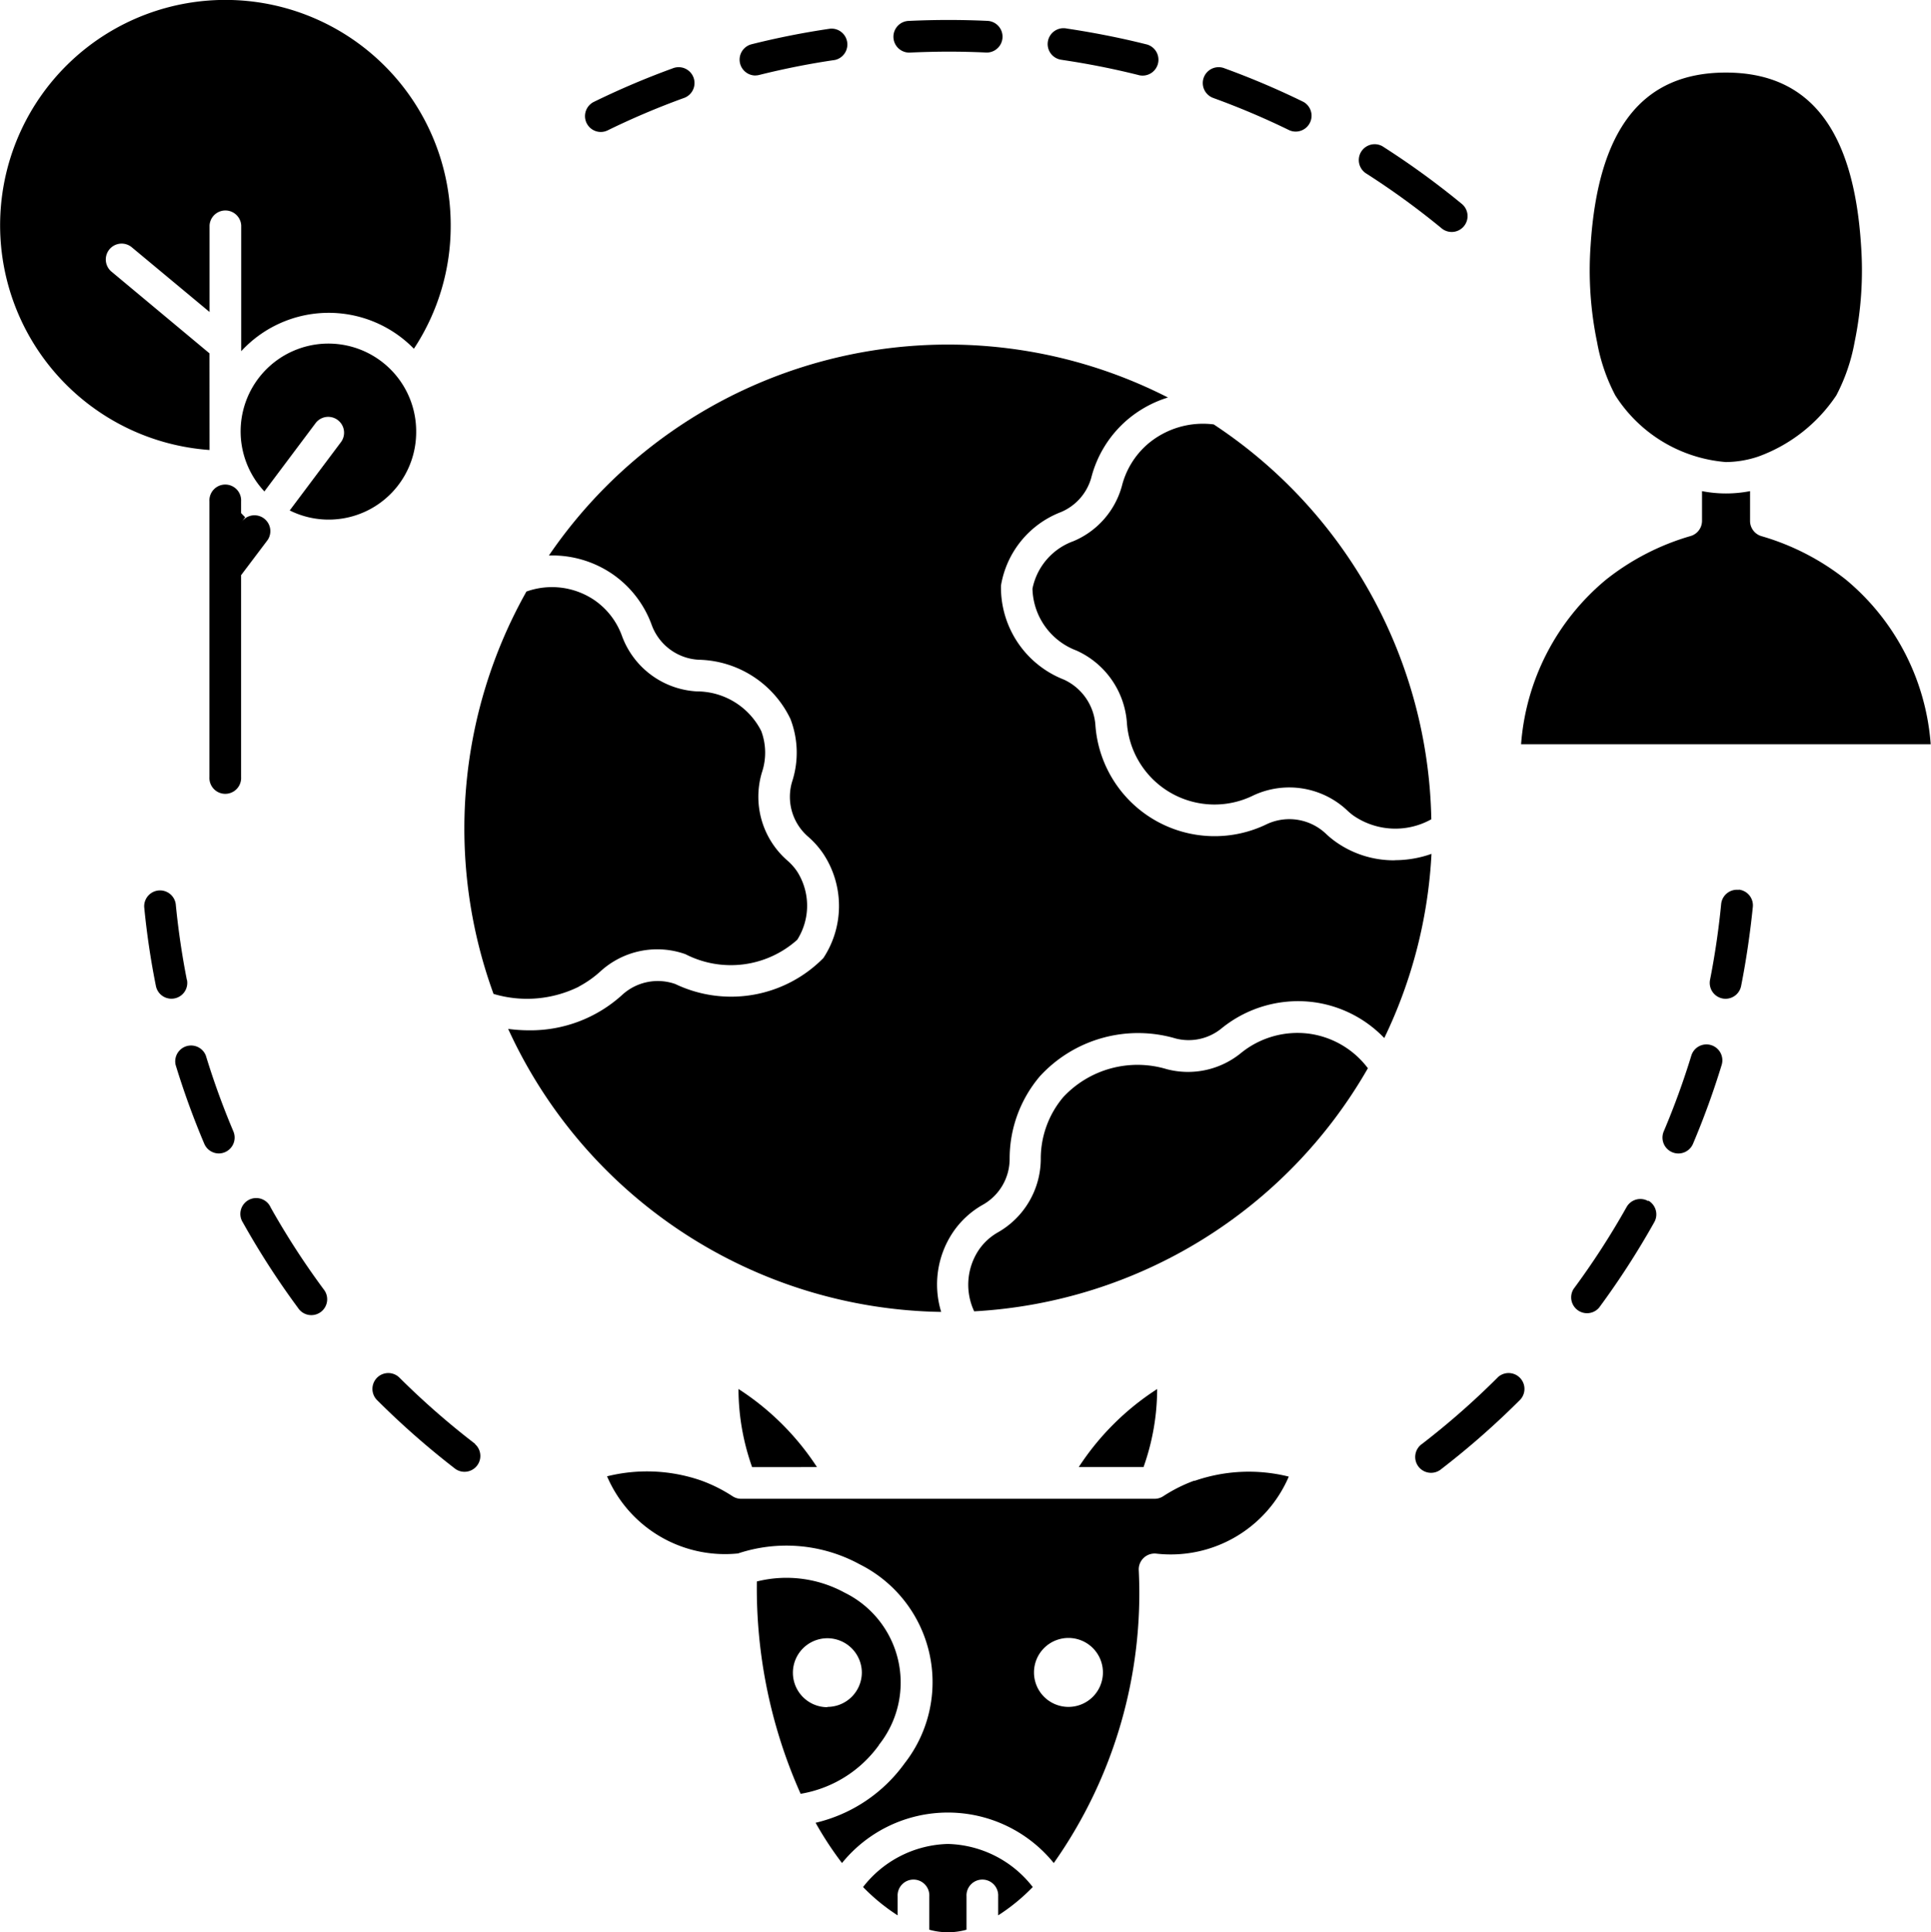 <svg xmlns="http://www.w3.org/2000/svg" width="32.999" height="33.016" viewBox="0 0 32.999 33.016"><g id="biodiversity" transform="translate(-70.14 0.001)"><path id="Path_51404" data-name="Path 51404" d="M356.585,299.371a1.531,1.531,0,0,0-1.138.331,1.431,1.431,0,0,1-1.271.278,1.734,1.734,0,0,0-1.769.478,1.63,1.63,0,0,0-.384,1.06,1.449,1.449,0,0,1-.73,1.249.98.98,0,0,0-.336.312,1.07,1.07,0,0,0-.072,1.039,8.276,8.276,0,0,0,6.728-4.154,1.513,1.513,0,0,0-1.027-.593Z" transform="translate(-264.097 -281.712)"></path><path id="Path_51405" data-name="Path 51405" d="M232.487,108.662a1.714,1.714,0,0,1-1.022-.329,1.634,1.634,0,0,1-.136-.112.91.91,0,0,0-1.014-.181,2.042,2.042,0,0,1-2.938-1.681.928.928,0,0,0-.54-.785,1.691,1.691,0,0,1-1.074-1.607,1.631,1.631,0,0,1,1.022-1.254.9.9,0,0,0,.52-.585,1.935,1.935,0,0,1,.611-.988,1.969,1.969,0,0,1,.7-.386,8.258,8.258,0,0,0-10.579,2.7,1.821,1.821,0,0,1,1.089.319,1.8,1.8,0,0,1,.666.862.907.907,0,0,0,.8.6,1.78,1.78,0,0,1,1.573,1.012,1.6,1.6,0,0,1,.029,1.07.9.9,0,0,0,.275.943,1.5,1.5,0,0,1,.259.293,1.617,1.617,0,0,1,0,1.779,2.213,2.213,0,0,1-2.531.444.9.9,0,0,0-.9.179,2.327,2.327,0,0,1-1.6.612,2.71,2.71,0,0,1-.356-.024,8.277,8.277,0,0,0,7.4,4.836,1.6,1.6,0,0,1,.194-1.35,1.509,1.509,0,0,1,.521-.483.9.9,0,0,0,.455-.783,2.172,2.172,0,0,1,.517-1.411,2.277,2.277,0,0,1,2.321-.645.888.888,0,0,0,.788-.177,2.074,2.074,0,0,1,1.543-.447,2.046,2.046,0,0,1,1.233.616,8.205,8.205,0,0,0,.807-3.147,1.876,1.876,0,0,1-.623.108Z" transform="translate(-138.517 -93.963)"></path><path id="Path_51406" data-name="Path 51406" d="M206.65,176.964a1.8,1.8,0,0,0,.374-.264,1.439,1.439,0,0,1,1.448-.29,1.7,1.7,0,0,0,1.911-.246,1.088,1.088,0,0,0,0-1.164.946.946,0,0,0-.165-.187,1.445,1.445,0,0,1-.438-1.51,1.058,1.058,0,0,0-.012-.706,1.234,1.234,0,0,0-1.1-.677,1.447,1.447,0,0,1-1.282-.953,1.264,1.264,0,0,0-.467-.605,1.294,1.294,0,0,0-1.164-.148,8.259,8.259,0,0,0-.562,6.875,2,2,0,0,0,1.459-.124Z" transform="translate(-126.619 -160.107)"></path><path id="Path_51407" data-name="Path 51407" d="M372.472,122.826a1.457,1.457,0,0,0-1.129.336,1.4,1.4,0,0,0-.441.717,1.433,1.433,0,0,1-.828.942,1.09,1.09,0,0,0-.7.812,1.16,1.16,0,0,0,.752,1.057,1.468,1.468,0,0,1,.862,1.237,1.5,1.5,0,0,0,2.162,1.238,1.447,1.447,0,0,1,1.617.27,1.07,1.07,0,0,0,.09.074,1.262,1.262,0,0,0,1.333.064,8.265,8.265,0,0,0-3.72-6.748Z" transform="translate(-281.59 -115.575)"></path><path id="Path_51408" data-name="Path 51408" d="M291.624,460a1.711,1.711,0,0,0-.587-2.6,2.076,2.076,0,0,0-1.5-.191,8.619,8.619,0,0,0,.748,3.628,2.069,2.069,0,0,0,1.338-.832Zm-.882-.643a.589.589,0,1,1,.589-.589A.589.589,0,0,1,290.742,459.352Z" transform="translate(-206.463 -430.187)"></path><path id="Path_51409" data-name="Path 51409" d="M321.746,534.42a1.894,1.894,0,0,0-1.45.736,3.338,3.338,0,0,0,.591.484v-.324a.271.271,0,1,1,.541,0v.569a1.177,1.177,0,0,0,.636,0v-.569a.271.271,0,1,1,.541,0v.324a3.344,3.344,0,0,0,.591-.484A1.893,1.893,0,0,0,321.746,534.42Z" transform="translate(-235.407 -502.913)"></path><path id="Path_51410" data-name="Path 51410" d="M285.532,403.909a4.528,4.528,0,0,0-.88-.994,4.473,4.473,0,0,0-.461-.34c0,.134.008.267.021.4a4.03,4.03,0,0,0,.212.935Z" transform="translate(-201.431 -378.842)"></path><path id="Path_51411" data-name="Path 51411" d="M384.2,402.569a4.513,4.513,0,0,0-1.341,1.334h1.107a4.024,4.024,0,0,0,.212-.935q.02-.2.021-.4Z" transform="translate(-294.284 -378.836)"></path><path id="Path_51412" data-name="Path 51412" d="M256.138,426.612a2.6,2.6,0,0,0-.533.267.272.272,0,0,1-.148.044h-7.065a.27.27,0,0,1-.148-.044,2.6,2.6,0,0,0-.533-.267,2.825,2.825,0,0,0-1.611-.073,2.193,2.193,0,0,0,2.238,1.318,2.618,2.618,0,0,1,2.08.186,2.251,2.251,0,0,1,.767,3.4,2.61,2.61,0,0,1-1.521,1.016,5.821,5.821,0,0,0,.451.688,2.329,2.329,0,0,1,3.619,0,8,8,0,0,0,1.452-5.012.271.271,0,0,1,.3-.275,2.194,2.194,0,0,0,2.264-1.316,2.823,2.823,0,0,0-1.611.073Zm-2.153,3.867a.589.589,0,1,1,.589-.589A.589.589,0,0,1,253.986,430.479Z" transform="translate(-165.586 -401.314)"></path><path id="Path_51413" data-name="Path 51413" d="M531.372,26.5a2.476,2.476,0,0,0,1.888,1.139,1.773,1.773,0,0,0,.559-.095,2.719,2.719,0,0,0,1.33-1.044,3.159,3.159,0,0,0,.312-.908,6.04,6.04,0,0,0,.111-1.653c-.127-1.988-.883-2.955-2.311-2.955s-2.184.967-2.311,2.955a6.026,6.026,0,0,0,.111,1.653,3.137,3.137,0,0,0,.311.908Z" transform="translate(-433.628 -19.745)"></path><path id="Path_51414" data-name="Path 51414" d="M516.615,143.857a4.2,4.2,0,0,0-1.447-.746.271.271,0,0,1-.194-.26v-.509a2.151,2.151,0,0,1-.821,0v.507a.271.271,0,0,1-.194.26,4.2,4.2,0,0,0-1.447.746,4.043,4.043,0,0,0-1.451,2.812h7A4.042,4.042,0,0,0,516.615,143.857Z" transform="translate(-414.927 -133.951)"></path><path id="Path_51415" data-name="Path 51415" d="M284.746,9.043a.261.261,0,0,0,.066-.008c.425-.106.86-.193,1.294-.256a.271.271,0,0,0-.079-.535c-.452.066-.906.156-1.347.267a.271.271,0,0,0,.065.533Z" transform="translate(-201.699 -7.755)"></path><path id="Path_51416" data-name="Path 51416" d="M239.938,20.637a.269.269,0,0,0,.119-.028,13.26,13.26,0,0,1,1.295-.55.271.271,0,1,0-.185-.509,13.794,13.794,0,0,0-1.347.573.271.271,0,0,0,.119.514Z" transform="translate(-159.532 -18.383)"></path><path id="Path_51417" data-name="Path 51417" d="M112.639,259.411c-.084-.426-.148-.862-.19-1.295a.271.271,0,0,0-.539.052c.044.451.11.9.2,1.347a.27.27,0,0,0,.265.218.259.259,0,0,0,.053-.005.27.27,0,0,0,.213-.318Z" transform="translate(-39.306 -242.669)"></path><path id="Path_51418" data-name="Path 51418" d="M121.35,302.881a.271.271,0,0,0-.517.158,13.729,13.729,0,0,0,.49,1.348.271.271,0,0,0,.249.165.268.268,0,0,0,.105-.022.271.271,0,0,0,.143-.355A13.234,13.234,0,0,1,121.35,302.881Z" transform="translate(-47.692 -284.844)"></path><path id="Path_51419" data-name="Path 51419" d="M140.463,347.641a.271.271,0,1,0-.472.264,13.829,13.829,0,0,0,.943,1.46.271.271,0,1,0,.435-.322,13.334,13.334,0,0,1-.906-1.4Z" transform="translate(-65.7 -327.016)"></path><path id="Path_51420" data-name="Path 51420" d="M179.8,399.038A13.388,13.388,0,0,1,178.5,397.9a.271.271,0,0,0-.383.383,13.936,13.936,0,0,0,1.347,1.184.271.271,0,0,0,.33-.429Z" transform="translate(-101.54 -374.367)"></path><path id="Path_51421" data-name="Path 51421" d="M374.338,8.777c.434.064.87.15,1.294.256a.271.271,0,1,0,.132-.525c-.442-.111-.9-.2-1.347-.267a.271.271,0,1,0-.079.535Z" transform="translate(-286.045 -7.754)"></path><path id="Path_51422" data-name="Path 51422" d="M419.095,20.059a13.261,13.261,0,0,1,1.295.55.271.271,0,0,0,.238-.486,13.769,13.769,0,0,0-1.347-.573.271.271,0,1,0-.185.509Z" transform="translate(-328.213 -18.383)"></path><path id="Path_51423" data-name="Path 51423" d="M463.863,42.131a13.349,13.349,0,0,1,1.295.939.271.271,0,1,0,.344-.418,13.9,13.9,0,0,0-1.347-.977.271.271,0,0,0-.291.456Z" transform="translate(-370.392 -39.178)"></path><path id="Path_51424" data-name="Path 51424" d="M566.288,257.87a.271.271,0,0,0-.3.243c-.042.433-.106.869-.19,1.295a.271.271,0,0,0,.213.318.28.28,0,0,0,.053.005.271.271,0,0,0,.265-.218c.088-.443.154-.9.2-1.347a.27.27,0,0,0-.243-.3Z" transform="translate(-466.435 -242.666)"></path><path id="Path_51425" data-name="Path 51425" d="M552.845,302.7a.27.27,0,0,0-.338.18,13.267,13.267,0,0,1-.471,1.294.271.271,0,1,0,.5.212,13.806,13.806,0,0,0,.49-1.348A.271.271,0,0,0,552.845,302.7Z" transform="translate(-453.464 -284.843)"></path><path id="Path_51426" data-name="Path 51426" d="M526.677,347.539a.27.27,0,0,0-.368.1,13.361,13.361,0,0,1-.906,1.4.271.271,0,0,0,.435.321,13.9,13.9,0,0,0,.943-1.46.271.271,0,0,0-.1-.368Z" transform="translate(-428.371 -327.017)"></path><path id="Path_51427" data-name="Path 51427" d="M481.94,397.895a13.38,13.38,0,0,1-1.295,1.138.271.271,0,1,0,.33.429,13.94,13.94,0,0,0,1.347-1.184.271.271,0,0,0-.383-.383Z" transform="translate(-386.203 -374.362)"></path><path id="Path_51428" data-name="Path 51428" d="M329.566,6.354c.429-.02.866-.021,1.295,0h.013a.271.271,0,0,0,.013-.541c-.446-.021-.9-.021-1.347,0a.271.271,0,1,0,.026.541Z" transform="translate(-243.864 -5.457)"></path><path id="Path_51429" data-name="Path 51429" d="M143.027,101.349a1.5,1.5,0,1,0-2.594,1.014l.882-1.176a.271.271,0,0,1,.433.325l-.882,1.176a1.495,1.495,0,0,0,2.161-1.338Z" transform="translate(-65.775 -93.967)"></path><path id="Path_51430" data-name="Path 51430" d="M73.72,6.037,72.052,4.646a.271.271,0,1,1,.347-.416l1.322,1.1V3.85a.271.271,0,0,1,.541,0V6a2.033,2.033,0,0,1,2.951-.042,3.806,3.806,0,0,0,.629-2.11,3.85,3.85,0,1,0-4.121,3.84Z" transform="translate(0 0)"></path><path id="Path_51431" data-name="Path 51431" d="M131.4,142.152l.453-.6a.271.271,0,0,0-.433-.325l-.02.026.069-.091q-.035-.035-.069-.071v-.2a.271.271,0,1,0-.541,0v4.71a.271.271,0,1,0,.541,0Z" transform="translate(-57.14 -132.325)"></path></g></svg>